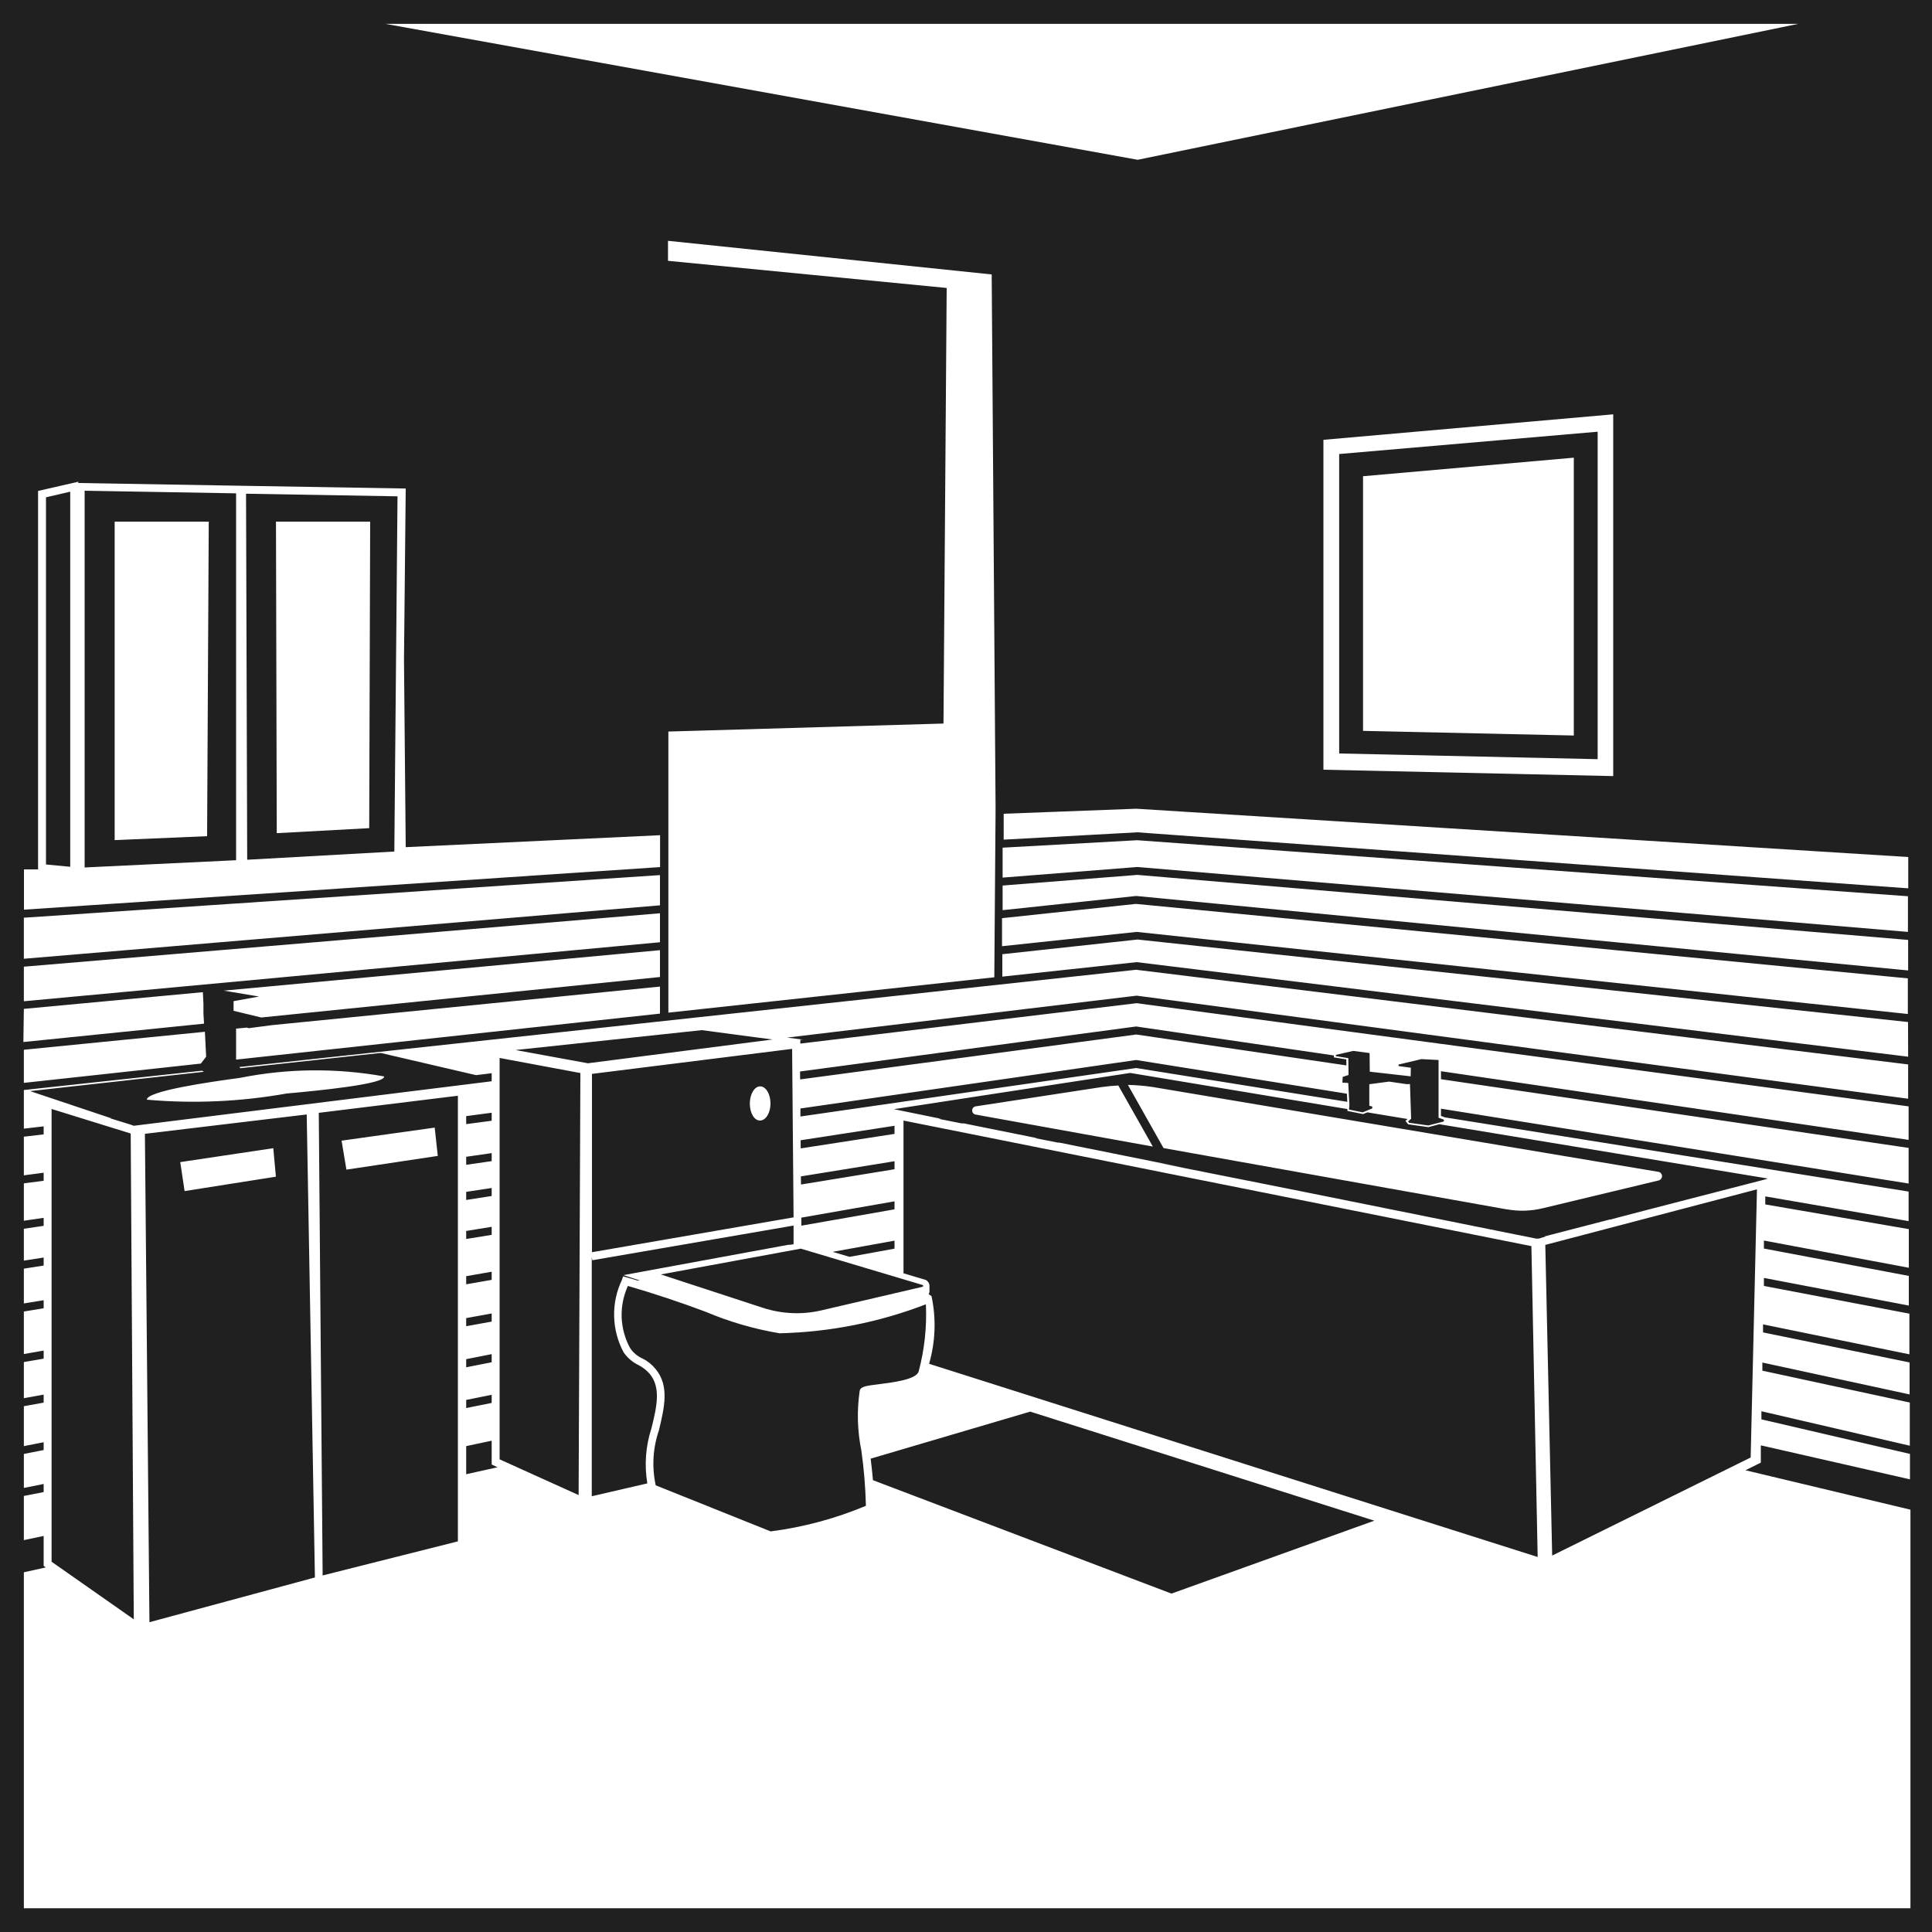 <svg width="77" height="77" viewBox="0 0 77 77" fill="none" xmlns="http://www.w3.org/2000/svg">
<g clip-path="url(#clip0_290_91)">
<path d="M45.307 42.25L45.284 42.246L31.901 44.179V44.498L45.28 42.566L53.696 43.913L53.681 43.59L45.307 42.25ZM23.593 49.907L31.628 48.518L31.57 41.803L23.593 42.8V49.907ZM30.296 43.297C30.523 43.297 30.708 43.601 30.708 43.982C30.708 44.364 30.515 44.66 30.288 44.66C30.061 44.66 29.884 44.356 29.884 43.982C29.884 43.609 30.069 43.297 30.296 43.297ZM35.651 44.868L31.909 45.445L31.913 45.769L35.651 45.191V44.868ZM18.58 47.825L19.596 47.667V47.347L18.58 47.501V47.825ZM18.58 46.423L19.596 46.277V45.957L18.58 46.104V46.423ZM53.373 30.03L63.675 30.257V17.206L53.373 18.095V30.03ZM54.324 18.98L62.724 18.241V29.314L54.324 29.129V18.98ZM18.58 49.38L19.596 49.215V48.895L18.58 49.06V49.38ZM1.833 34.454L2.799 34.546V19.596L1.833 19.82V34.454ZM9.409 19.662L3.373 19.558V34.573L9.409 34.284V19.662ZM8.254 33.326L4.57 33.483V20.79H8.32L8.254 33.326ZM15.716 33.938L15.843 19.781L9.806 19.677L9.852 34.265L15.716 33.938ZM14.753 20.79L14.715 33.006L11.03 33.206L10.999 20.79H14.753ZM5.332 64.538L5.209 45.176L2.056 44.198V62.243L5.332 64.538ZM31.924 47.209L35.651 46.6V46.281L31.92 46.885L31.924 47.209ZM33.187 49.892L33.857 50.092L35.651 49.765V49.446L33.187 49.892ZM26.338 50.793L30.411 52.125C31.158 52.367 31.956 52.404 32.721 52.229L36.764 51.286C36.772 51.284 36.779 51.28 36.785 51.274C36.79 51.267 36.794 51.26 36.794 51.251C36.795 51.243 36.792 51.234 36.788 51.227C36.783 51.22 36.776 51.215 36.767 51.213L31.916 49.765L26.338 50.793ZM31.94 48.849L35.651 48.198V47.879L31.936 48.529L31.94 48.849ZM18.58 44.802L19.596 44.668V44.348L18.58 44.483V44.802ZM25.891 54.751C25.769 54.613 25.623 54.498 25.46 54.412C25.217 54.297 25.009 54.12 24.856 53.9C24.618 53.458 24.488 52.966 24.476 52.465C24.464 51.963 24.57 51.465 24.786 51.013L24.832 50.87L24.975 50.908L25.41 51.036H25.506L24.848 50.82L31.42 49.611H31.489L31.628 49.588V48.845L23.608 50.227L23.585 50.096V59.633L25.799 59.121C25.676 58.385 25.733 57.631 25.964 56.922C26.18 56.052 26.349 55.301 25.891 54.751ZM34.265 55.417C34.319 55.255 34.515 55.232 35.035 55.167C35.555 55.101 36.525 54.986 36.614 54.658C36.846 53.786 36.943 52.884 36.902 51.983C35.039 52.701 33.066 53.092 31.07 53.138C30.059 52.969 29.072 52.682 28.128 52.283C27.107 51.899 26.072 51.555 25.025 51.251C24.848 51.64 24.762 52.065 24.776 52.493C24.791 52.92 24.903 53.339 25.106 53.715C25.227 53.903 25.399 54.051 25.602 54.142C25.804 54.24 25.981 54.381 26.122 54.554C26.688 55.228 26.48 56.094 26.261 57.007C26.019 57.712 25.975 58.469 26.134 59.198L30.715 61.034C32.021 60.866 33.298 60.523 34.511 60.014C34.493 59.278 34.433 58.544 34.33 57.815C34.169 57.026 34.147 56.214 34.265 55.417ZM36.009 44.66V50.747L36.887 51.009C36.934 51.03 36.974 51.065 37.002 51.109C37.03 51.152 37.045 51.203 37.045 51.255V51.471C37.04 51.513 37.028 51.555 37.01 51.594H37.037L37.126 51.659C37.316 52.552 37.283 53.478 37.029 54.354L61.284 62.054L61.034 49.665L36.009 44.66ZM34.7 58.135C34.736 58.422 34.767 58.709 34.792 58.993L46.689 63.513L54.774 60.607L41.06 56.26L34.7 58.135ZM0 0V77H77V0H0ZM45.303 37.141L39.936 37.711V36.594L45.272 36.025L76.037 38.993V40.413L45.303 37.141ZM76.049 42.115L45.303 38.346L39.948 38.923V38.03L45.338 37.445L76.045 40.733L76.049 42.115ZM45.284 35.709L39.959 36.275V35.293L45.33 34.869L76.049 37.461V38.677L45.284 35.709ZM45.33 34.554L39.959 34.977V33.784L45.322 33.487L76.041 35.72V37.141L45.33 34.554ZM45.33 33.172L40.002 33.464V32.432L45.288 32.232L76.053 34.157V35.405L45.33 33.172ZM52.745 30.677V17.529L64.295 16.513V30.931L52.745 30.677ZM71.668 0.951L45.342 6.368L15.361 0.951H71.668ZM26.623 10.395V9.598L39.524 10.938L39.678 32.113V32.367L39.628 38.95L26.638 40.359V29.156L37.603 28.837L37.73 11.477L26.623 10.395ZM1.517 34.65V19.566L3.119 19.2V19.25L9.725 19.362L16.17 19.47L16.101 26.296L16.17 33.764L26.307 33.287V34.558L0.955 36.255V34.65H1.517ZM0.951 36.575L26.303 34.877V36.082L0.951 38.211V36.575ZM0.951 38.527L26.303 36.398V37.553L0.951 39.905V38.527ZM8.216 42.115L8.004 42.389L0.951 43.158V41.838L8.166 41.122L8.216 42.115ZM9.567 42.958C11.46 42.579 13.407 42.56 15.308 42.901C15.365 43.205 12.709 43.467 11.423 43.582C9.585 43.909 7.712 43.992 5.852 43.828C5.852 43.482 8.362 43.12 9.567 42.958ZM10.414 40.552L9.309 40.286V39.901L10.326 39.717L8.917 39.482L26.303 37.869V38.939L10.414 40.552ZM26.303 39.32V40.398L9.409 42.231V40.995L9.837 40.956L9.914 40.979L10.811 40.86L26.303 39.32ZM0.951 40.209L8.085 39.543L8.108 39.998V40.383L8.131 40.798L0.932 41.53L0.951 40.209ZM76.141 76.053H0.951V62.663L1.825 62.47L1.74 62.408V61.215L0.951 61.381V59.621L1.74 59.467V59.144L0.951 59.301V57.946L1.74 57.792V57.48L0.951 57.635V56.044L1.74 55.902V55.582L0.951 55.725V54.285L1.74 54.15V53.827L0.951 53.965V52.271L1.74 52.141V51.821L0.951 51.948V50.562L1.74 50.439V50.119L0.951 50.242V48.972L1.74 48.856V48.537L0.951 48.652V47.163L1.74 47.059V46.739L0.951 46.843V45.303L1.74 45.211V44.891L0.951 44.983V43.443L8.05 42.673L8.127 42.716L1.197 43.486L4.439 44.571H4.393L5.132 44.799L5.259 44.841L5.332 44.868L19.389 43.12L19.596 43.093V42.773L18.973 42.85L15.173 41.965L9.579 42.573L9.54 42.527L45.28 38.65L76.049 42.423V43.79L45.303 39.682L31.374 41.353L32.02 41.438H31.897V41.592L45.303 39.982L76.068 44.094V45.43L57.43 42.693V43.012L76.068 45.75V47.17L57.43 44.186V44.475L57.588 44.533L76.068 47.49V48.668L70.355 47.682V48.002L76.076 48.987V50.527L70.301 49.442V49.761L76.076 50.851V52.033L70.301 50.932V51.251L76.099 52.356V53.977L70.266 52.783V53.103L76.107 54.3V55.575L70.239 54.304V54.628L76.115 55.898V57.619L70.201 56.245V56.568L76.122 57.946V58.959L70.178 57.604V58.293L69.566 58.597L76.141 60.168V76.053ZM61.862 61.997L69.773 58.089L70.024 47.401L61.588 49.615L61.862 61.997ZM61.546 49.28L64.149 48.606H64.176L64.888 48.418L66.909 47.894L70.355 47.005L70.455 46.97L57.365 44.806L56.93 44.922L56.125 44.81L56.014 44.675L56.098 44.598L54.497 44.333L54.327 44.402L53.7 44.275V44.202L45.045 42.762L35.624 44.206L37.511 44.591H37.41L38.319 44.772H38.411L41.334 45.361H41.264L42.154 45.538H42.215L47.247 46.55L45.931 46.3L51.852 47.478L61.223 49.365H61.331L61.6 49.28H61.546ZM38.885 44.421C38.846 44.415 38.81 44.395 38.785 44.365C38.759 44.336 38.745 44.297 38.745 44.258C38.745 44.218 38.759 44.18 38.785 44.15C38.81 44.12 38.846 44.1 38.885 44.094L43.913 43.324C44.132 43.294 44.351 43.273 44.571 43.263L45.946 45.696L38.885 44.421ZM60.041 48.198L46.373 45.757L44.953 43.239C45.286 43.246 45.62 43.274 45.95 43.324L66.12 46.708C66.164 46.723 66.201 46.755 66.222 46.797C66.243 46.839 66.246 46.887 66.231 46.931C66.222 46.957 66.207 46.98 66.188 46.999C66.168 47.019 66.145 47.033 66.12 47.043L61.5 48.152C61.029 48.268 60.538 48.284 60.06 48.198H60.041ZM23.431 42.377L30.785 41.43L27.974 41.056L20.547 41.849L23.431 42.377ZM18.58 56.118L19.596 55.914V55.59L18.58 55.794V56.118ZM18.58 51.186L19.596 51.009V50.685L18.58 50.862V51.186ZM18.58 52.857L19.596 52.672V52.348L18.58 52.533V52.857ZM18.58 54.493L19.596 54.293V53.969L18.58 54.169V54.493ZM23.131 42.766L19.912 42.165V58.162L23.061 59.586L23.131 42.766ZM18.58 58.755L19.831 58.478L19.596 58.37V57.419L18.58 57.635V58.755ZM12.859 62.79L18.249 61.431V43.671L12.705 44.352L12.859 62.79ZM17.325 44.941L17.448 46.069L13.806 46.616L13.614 45.461L17.325 44.941ZM5.775 45.188L5.956 64.653L12.551 62.87L12.224 44.417L5.775 45.188ZM7.357 47.471L7.184 46.316L10.892 45.761L10.996 46.897L7.357 47.471ZM53.5 43.147L53.734 43.162L53.781 44.029L53.765 44.221L54.312 44.333L54.693 44.175L54.689 44.098L54.574 44.071V43.212L55.359 43.108H55.367L56.06 43.209L56.195 43.205L56.241 44.587L56.118 44.695L56.16 44.748L56.926 44.856L57.546 44.695V44.625L57.334 44.548V42.246L56.649 42.211L55.74 42.427V42.489L56.229 42.554L56.222 42.897L54.593 42.712L54.585 41.969L53.931 41.884L53.242 42.042V42.092L53.738 42.173L53.746 42.843L53.515 42.92L53.5 43.147ZM53.657 42.223L53.161 42.142V42.065L45.307 40.914L45.284 40.91L31.886 42.704L31.89 43.02L45.284 41.23L53.661 42.462L53.657 42.223Z" fill="#212020"/>
</g>
<defs>
<clipPath id="clip0_290_91">
<rect width="77" height="77" fill="white"/>
</clipPath>
</defs>
</svg>
